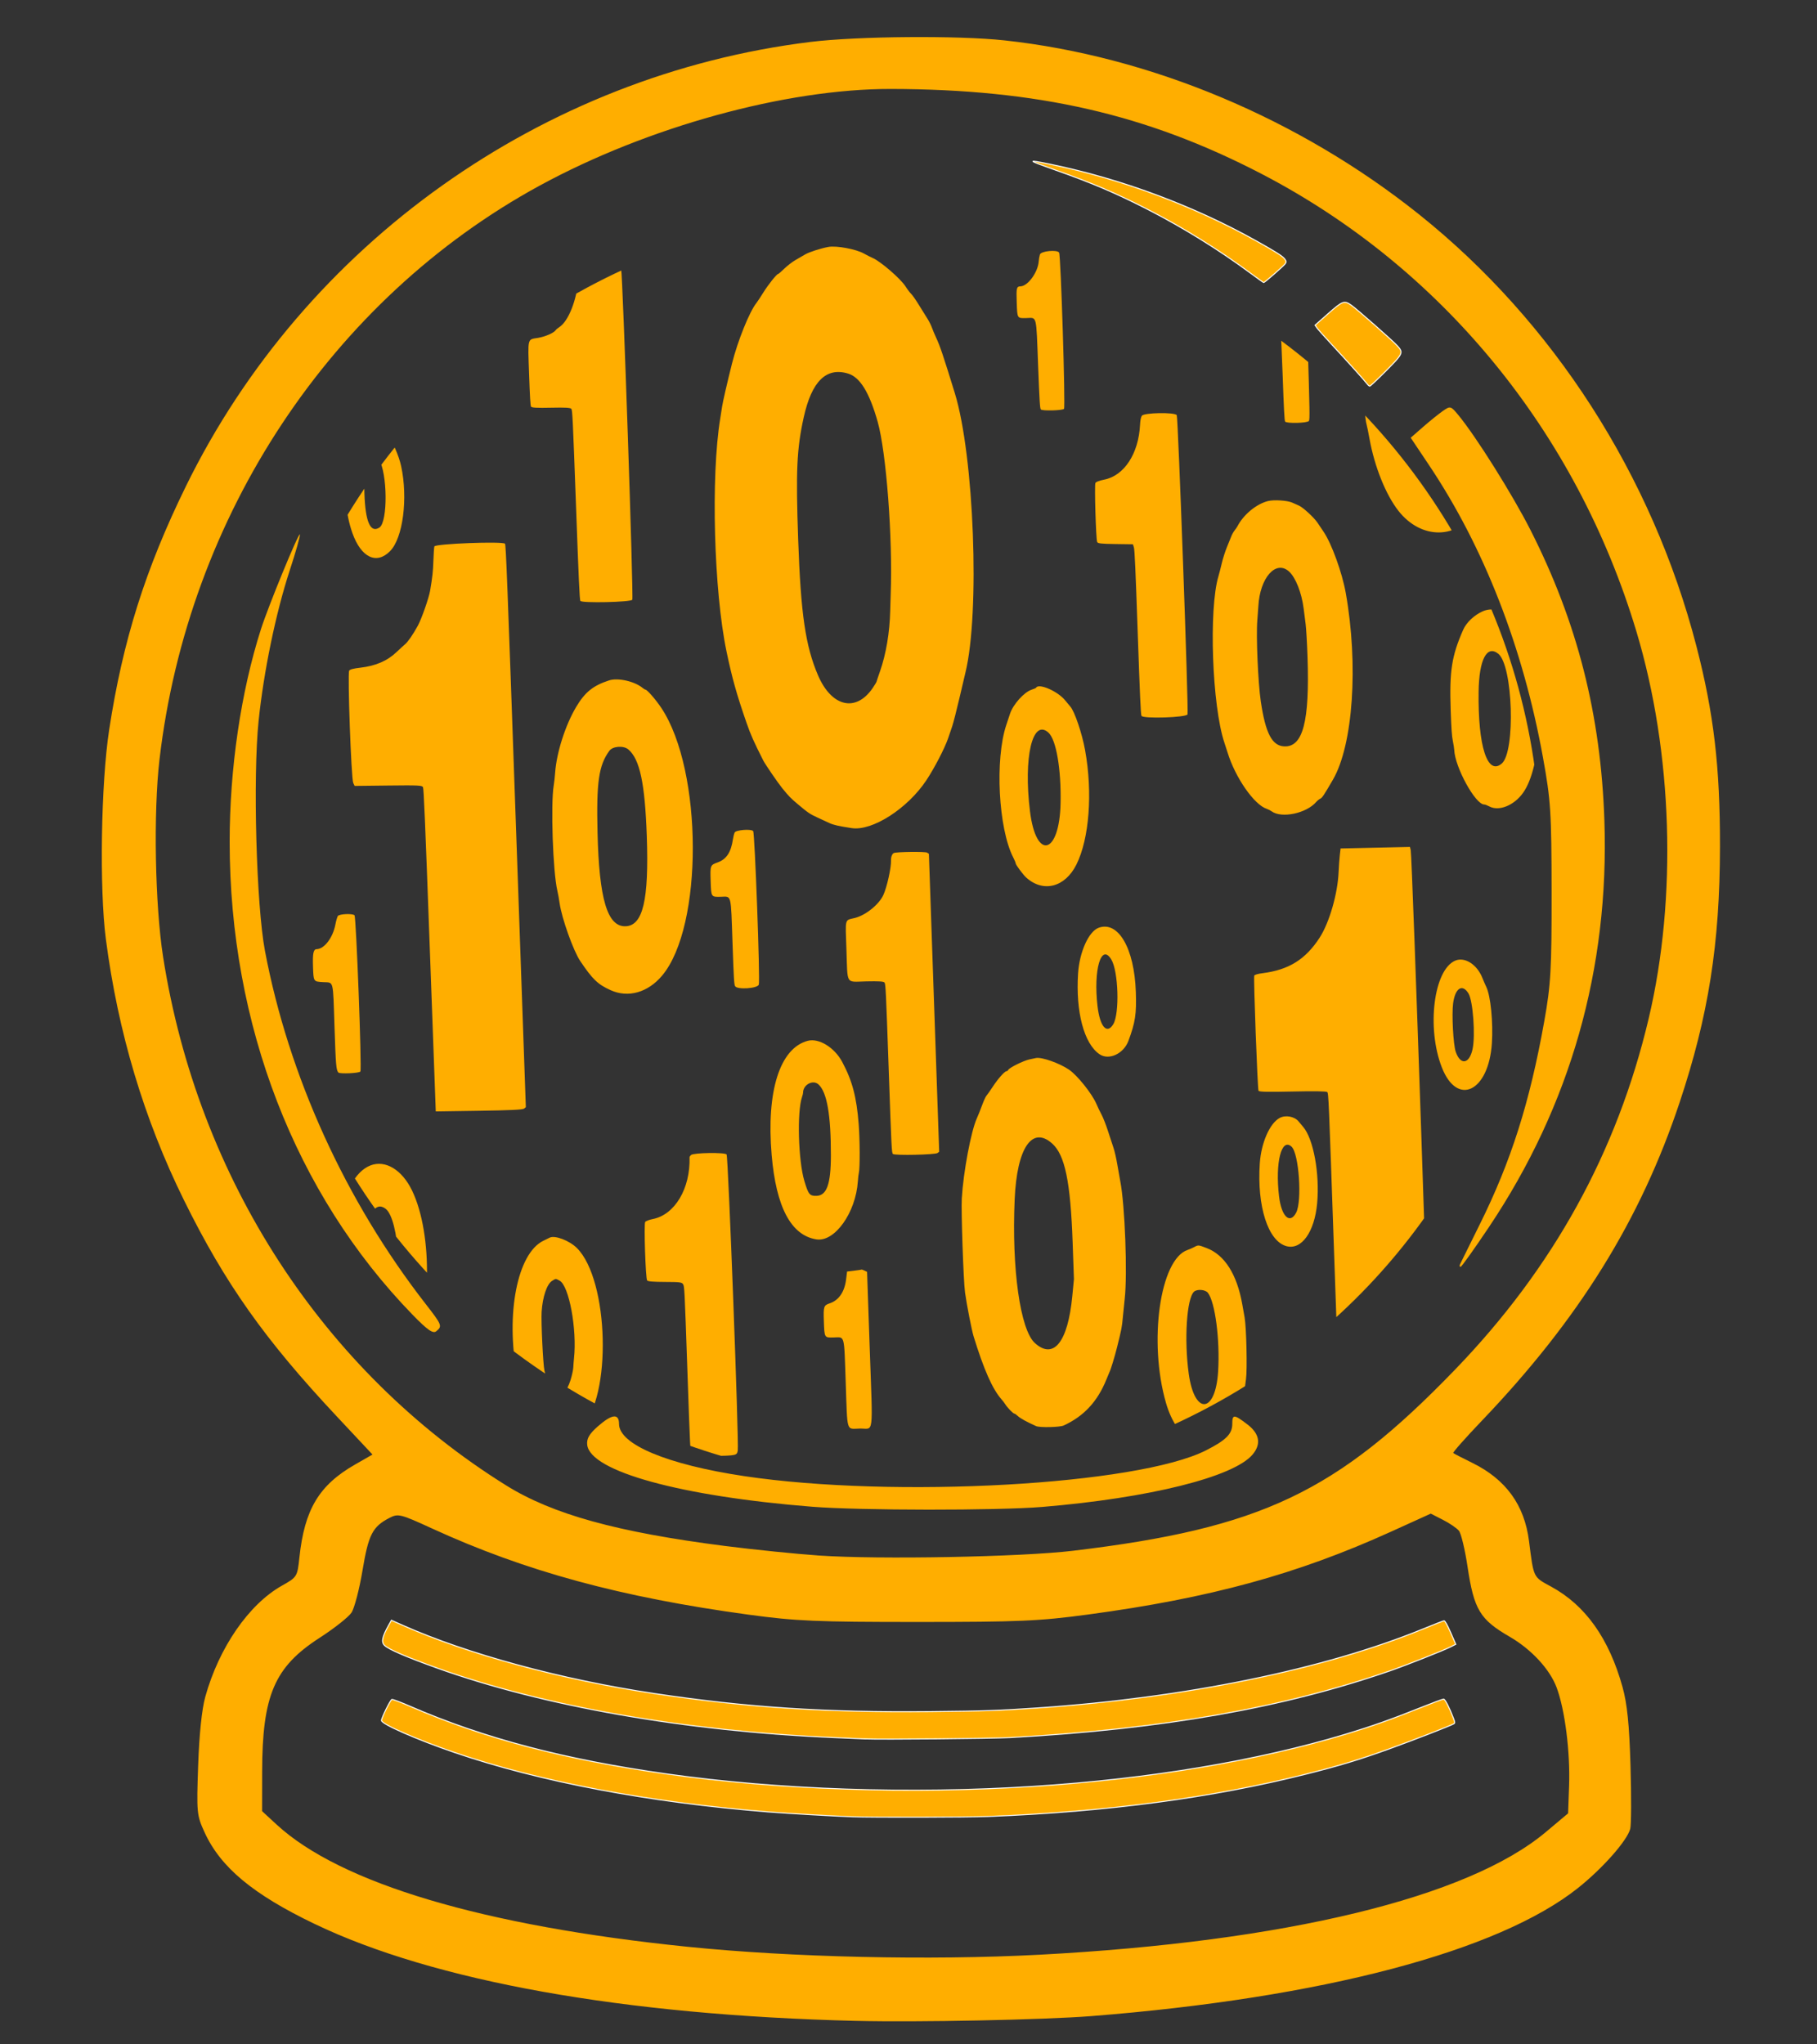 <?xml version="1.0" encoding="UTF-8" standalone="no"?>
<svg
   xmlns:dc="http://purl.org/dc/elements/1.1/"
   xmlns:cc="http://creativecommons.org/ns#"
   xmlns:rdf="http://www.w3.org/1999/02/22-rdf-syntax-ns#"
   xmlns:svg="http://www.w3.org/2000/svg"
   xmlns="http://www.w3.org/2000/svg"
   xmlns:sodipodi="http://sodipodi.sourceforge.net/DTD/sodipodi-0.dtd"
   xmlns:inkscape="http://www.inkscape.org/namespaces/inkscape"
   id="logo"
   version="1.1"
   width="100%"
   height="100%"
   viewBox="100 75 200 225"
   sodipodi:docname="dark-binary-crystal-ball-v3.svg"
   inkscape:version="0.92.4 (5da689c313, 2019-01-14)">
  <rect x="100" y="75" width="200" height="225" fill="#333333" stroke="none"/>
  <defs
     id="defs3729">
    <clipPath
       clipPathUnits="userSpaceOnUse"
       id="clipPath3790">
      <ellipse
         id="ellipse3792"
         cx="198.546"
         cy="105.369"
         rx="198.365"
         ry="105.038"
         style="stroke-width:1.481" />
    </clipPath>
  </defs>
  <sodipodi:namedview
     pagecolor="#ffffff"
     bordercolor="#666666"
     borderopacity="1"
     objecttolerance="10"
     gridtolerance="10"
     guidetolerance="10"
     inkscape:pageopacity="0"
     inkscape:pageshadow="2"
     inkscape:window-width="1920"
     inkscape:window-height="1001"
     id="namedview3727"
     showgrid="false"
     inkscape:zoom="2.4417416"
     inkscape:cx="116.17737"
     inkscape:cy="113.57816"
     inkscape:window-x="-9"
     inkscape:window-y="-9"
     inkscape:window-maximized="1"
     inkscape:current-layer="logo"
     showguides="true" />
  <g
     id="svgg-6"
     transform="matrix(0.356,-0.008,0.023,0.666,125.823,99.629)"
     clip-path="url(#clipPath3790)">
    <path
       id="path0-0"
       d="m 365.88,3.573 c -8.81,1.104 -15.079,7.071 -18.058,17.19 -0.924,3.138 -1.091,14.966 -0.234,16.59 0.115,0.218 0.455,1.296 0.755,2.395 1.26,4.611 4.417,9.246 8.147,11.961 6.738,4.904 18.201,4.982 23.864,0.161 0.453,-0.385 1.231,-0.956 1.729,-1.269 0.497,-0.312 1.207,-1.009 1.577,-1.548 0.37,-0.538 1.015,-1.362 1.435,-1.83 1.884,-2.102 4.19,-7.894 4.61,-11.576 0.707,-6.206 0.707,-7.265 -0.007,-12.513 C 387.997,10.621 377.623,2.101 365.88,3.573 M 183.176,6.029 c -2.309,0.196 -5.897,0.762 -7.151,1.127 -0.752,0.219 -2.178,0.635 -3.169,0.925 -0.992,0.29 -2.576,0.909 -3.521,1.376 -0.945,0.466 -1.82,0.848 -1.946,0.848 -0.442,0 -3.196,1.737 -4.789,3.021 -0.886,0.715 -1.895,1.479 -2.242,1.698 -2.24,1.414 -6.175,6.177 -8.177,9.897 -1.604,2.981 -3.294,6.375 -3.509,7.045 -0.092,0.29 -0.415,1.189 -0.716,1.998 -3.545,9.528 -3.81,28.423 -0.54,38.486 1.434,4.41 2.66,7.094 5.405,11.827 1.176,2.026 1.939,3.033 4.783,6.312 0.536,0.618 4.278,3.74 5.548,4.629 1.959,1.372 2.495,1.684 4.671,2.72 3.074,1.463 3.607,1.666 5.994,2.29 1.157,0.303 2.751,0.723 3.544,0.934 1.226,0.327 2.909,0.553 6.866,0.921 6.312,0.586 17.432,-3.013 23.552,-7.623 2.602,-1.961 5.986,-5.191 7.161,-6.835 0.4,-0.56 1.037,-1.459 1.416,-1.998 0.378,-0.539 1.532,-2.652 2.564,-4.696 1.032,-2.043 1.967,-3.889 2.078,-4.1 5.174,-9.821 4.999,-35.801 -0.311,-46.232 -3.22,-6.324 -4.052,-7.807 -5.142,-9.159 -0.414,-0.514 -0.955,-1.271 -1.201,-1.682 -0.246,-0.411 -0.806,-1.068 -1.244,-1.46 -0.438,-0.392 -1.561,-1.428 -2.494,-2.302 -0.933,-0.875 -1.974,-1.73 -2.313,-1.902 -0.339,-0.171 -1.097,-0.74 -1.684,-1.265 -1.463,-1.307 -7.441,-4.227 -9.869,-4.821 -0.578,-0.141 -1.761,-0.482 -2.629,-0.757 -2.417,-0.767 -8.416,-1.437 -10.935,-1.222 m 65.307,2.026 c -0.174,0.266 -0.375,0.776 -0.447,1.132 -0.361,1.809 -3.638,4.062 -5.906,4.062 -1.204,0 -1.331,0.248 -1.331,2.594 0,2.721 -0.059,2.664 2.753,2.664 3.405,0 3.119,-0.705 3.185,7.842 0.048,6.045 0.103,7.135 0.371,7.304 0.431,0.272 6.653,0.262 7.165,-0.012 0.502,-0.269 0.652,-25.319 0.154,-25.818 -0.529,-0.529 -5.574,-0.332 -5.944,0.232 M 106.231,8.484 c -0.129,0.156 -0.385,0.984 -0.57,1.841 -0.775,3.592 -3.579,7.028 -6.502,7.967 -0.463,0.148 -0.951,0.356 -1.084,0.462 -0.556,0.439 -3.28,1.037 -5.499,1.208 -3.431,0.263 -3.196,-0.179 -3.196,6.001 0,3.669 0.07,5.148 0.252,5.33 0.184,0.185 1.846,0.253 6.164,0.253 4.401,0 6.001,0.067 6.264,0.263 0.324,0.241 0.357,1.547 0.408,15.867 0.045,12.468 0.111,15.66 0.329,15.878 0.4,0.399 15.668,0.399 16.067,0 0.436,-0.436 0.512,-53.576 0.078,-54.613 l -0.309,-0.739 h -6.083 c -4.836,0 -6.132,0.058 -6.319,0.282 m 219.471,0.961 c -2.065,0.138 -2.076,0.146 -2.581,1.844 -0.558,1.877 -2.348,3.135 -5.207,3.661 -2.438,0.449 -2.637,0.78 -2.405,4.012 0.139,1.951 0.114,1.935 3.432,2.064 2.21,0.085 2.886,0.18 3.041,0.425 0.115,0.182 0.2,3.382 0.202,7.582 0.002,5.367 0.069,7.332 0.256,7.518 0.361,0.361 6.898,0.352 7.369,-0.011 0.307,-0.235 0.352,-1.566 0.442,-12.986 0.105,-13.349 0.09,-13.809 -0.463,-13.961 -0.762,-0.208 -2.334,-0.265 -4.086,-0.148 m 45.678,5.774 c 3.381,1.634 4.885,6.076 4.88,14.411 -0.006,9.216 -2.101,13.835 -6.604,14.56 -5.459,0.879 -8.502,-3.567 -8.903,-13.009 -0.529,-12.423 3.97,-19.179 10.627,-15.962 M 21.666,21.931 c -0.348,0.176 -0.663,0.657 -0.946,1.444 -0.794,2.204 -2.402,3.315 -5.435,3.758 -1.797,0.262 -1.825,0.309 -1.825,2.959 0,2.765 -0.054,2.716 2.92,2.716 1.159,0 2.348,0.109 2.643,0.244 l 0.535,0.244 V 40.3 c 0,6.709 0.017,7.013 0.407,7.222 0.432,0.231 6.473,0.308 7.042,0.09 0.298,-0.115 0.333,-1.44 0.333,-12.808 V 22.123 l -0.663,-0.231 c -0.907,-0.316 -4.362,-0.289 -5.011,0.039 m 166.277,5.081 c 3.64,0.64 6.371,3.192 8.614,8.049 2.349,5.084 3.437,19.258 2.192,28.556 -0.108,0.81 -0.258,2.04 -0.332,2.734 -0.378,3.547 -1.746,7.132 -3.791,9.941 -0.612,0.841 -1.144,1.604 -1.182,1.696 -0.038,0.092 -0.606,0.561 -1.263,1.043 -5.447,3.996 -12.91,2.963 -16.761,-2.319 -3.56,-4.884 -4.662,-10.178 -4.673,-22.453 -0.011,-11.387 0.532,-15.016 3.019,-20.19 2.848,-5.922 7.491,-8.234 14.177,-7.057 M 38.589,34.369 c -6.381,1.069 -9.419,10.575 -5.482,17.156 2.429,4.062 7.091,5.328 11.432,3.106 4.123,-2.11 6.142,-8.646 4.325,-13.998 -0.61,-1.799 -2.407,-4.154 -3.949,-5.178 -0.978,-0.649 -4.008,-1.514 -4.747,-1.355 -0.058,0.012 -0.768,0.133 -1.579,0.269 m 239.656,0.701 c -0.329,0.266 -0.537,0.739 -0.656,1.493 -0.75,4.741 -5.432,8.33 -11.625,8.908 -1.591,0.149 -2.597,0.34 -2.786,0.53 -0.351,0.351 -0.434,9.187 -0.091,9.73 0.165,0.262 1.11,0.333 5.616,0.42 l 5.418,0.106 0.265,0.525 c 0.206,0.407 0.267,3.57 0.269,13.998 0.003,10.532 0.061,13.551 0.269,13.836 0.377,0.515 13.923,0.445 14.25,-0.073 0.4,-0.635 0.262,-49.114 -0.142,-49.449 -0.614,-0.51 -10.161,-0.532 -10.787,-0.024 M 42.064,39.435 c 2.528,2.288 2.125,10.373 -0.562,11.26 -2.837,0.936 -4.284,-0.979 -4.273,-5.659 0.008,-3.345 0.679,-5.384 1.95,-5.928 0.703,-0.3 2.405,-0.107 2.885,0.327 m 274.235,10.186 c -3.622,0.439 -7.711,2.149 -9.709,4.059 -0.154,0.148 -0.565,0.448 -0.912,0.666 -0.347,0.219 -0.82,0.634 -1.051,0.922 -0.232,0.289 -0.906,1.103 -1.499,1.808 -0.593,0.706 -1.386,1.895 -1.761,2.643 -0.375,0.747 -0.898,1.7 -1.161,2.118 -3.401,5.387 -3.363,21.442 0.066,27.543 0.293,0.52 0.675,1.23 0.849,1.577 2.103,4.185 7.663,8.759 11.526,9.483 0.447,0.083 1.103,0.273 1.458,0.421 2.988,1.247 10.729,0.48 13.892,-1.377 0.362,-0.212 0.945,-0.449 1.296,-0.526 0.586,-0.128 1.164,-0.564 4.111,-3.094 6.597,-5.664 9.145,-18.848 5.95,-30.786 -0.903,-3.375 -3.847,-8.21 -6.202,-10.188 -0.482,-0.405 -1.277,-1.082 -1.767,-1.503 -0.995,-0.857 -4.285,-2.577 -5.541,-2.897 -0.45,-0.114 -1.378,-0.35 -2.063,-0.523 -1.518,-0.383 -5.618,-0.573 -7.482,-0.346 M 58.27,54.02 c -0.116,0.216 -0.317,1.265 -0.446,2.332 -0.21,1.724 -0.481,2.73 -1.333,4.952 -0.47,1.224 -2.96,4.65 -4.182,5.755 -1.599,1.445 -3.204,2.611 -4.149,3.014 -0.521,0.223 -1.721,0.779 -2.667,1.236 -2.977,1.439 -6.621,2.223 -11.445,2.462 -2.096,0.104 -3.18,0.244 -3.417,0.44 -0.575,0.478 -0.524,17.848 0.055,18.563 l 0.402,0.496 10.409,0.06 c 9.287,0.054 10.44,0.097 10.692,0.401 0.231,0.279 0.301,5.108 0.387,26.964 l 0.105,26.624 13.355,0.055 c 9.635,0.04 13.516,-0.012 13.936,-0.185 l 0.582,-0.24 -0.056,-46.458 C 80.448,59.465 80.405,54.01 80.126,53.834 79.439,53.399 58.506,53.578 58.27,54.02 m 263.823,7.332 c 1.962,1.022 3.642,3.553 4.085,6.156 0.119,0.694 0.32,1.853 0.448,2.576 0.128,0.723 0.232,3.16 0.23,5.415 -0.009,10.683 -2.371,14.922 -8.186,14.689 -3.735,-0.15 -5.61,-2.247 -6.726,-7.521 -0.654,-3.091 -0.775,-10.841 -0.209,-13.372 0.181,-0.809 0.39,-1.85 0.465,-2.313 0.77,-4.74 5.945,-7.685 9.893,-5.63 m 59.295,7.288 c -2.648,0.602 -5.09,1.776 -6.148,2.957 -3.849,4.296 -4.72,6.743 -4.72,13.261 0,3.054 0.078,4.244 0.332,5.047 0.182,0.579 0.334,1.241 0.336,1.472 0.03,2.891 5.963,9.137 8.692,9.151 0.251,10e-4 0.93,0.148 1.508,0.326 2.929,0.903 7.676,-0.042 10.618,-2.114 5.882,-4.142 7.693,-15.747 3.69,-23.648 -2.449,-4.831 -8.812,-7.7 -14.308,-6.452 m 4.448,7.055 c 4.394,1.995 4.313,16.222 -0.103,18.136 -4.56,1.977 -7.189,-2.927 -6.391,-11.923 0.471,-5.317 3.045,-7.779 6.494,-6.213 m -275.005,1.091 c -5.007,0.8 -7.589,1.854 -10.473,4.274 -3.533,2.964 -6.538,7.472 -7.19,10.788 -0.131,0.667 -0.383,1.59 -0.56,2.051 -1.183,3.09 -1.183,14.369 0,17.458 0.176,0.462 0.428,1.384 0.559,2.049 0.487,2.473 3.732,7.903 5.744,9.611 3.631,3.083 5.177,3.922 9.081,4.929 5.347,1.379 11.479,0.533 16.068,-2.216 13.259,-7.942 14.798,-33.672 2.641,-44.176 -1.619,-1.399 -4.24,-3.11 -4.763,-3.11 -0.117,0 -0.511,-0.137 -0.876,-0.305 -2.432,-1.118 -7.505,-1.789 -10.231,-1.353 m 131.838,2.802 c -0.051,0.051 -0.699,0.191 -1.439,0.31 -2.331,0.375 -5.859,2.365 -6.896,3.889 -0.243,0.358 -0.806,1.171 -1.251,1.807 -3.936,5.63 -3.565,17.098 0.708,21.925 0.385,0.434 0.699,0.878 0.699,0.987 0,0.252 2.19,1.928 3.155,2.414 5.101,2.568 11.854,1.712 15.583,-1.976 4.276,-4.23 5.847,-11.839 3.903,-18.905 -0.767,-2.789 -2.84,-6.441 -4.1,-7.225 -0.308,-0.192 -0.986,-0.653 -1.506,-1.026 -2.153,-1.541 -8.05,-3.006 -8.856,-2.2 m 3.344,7.458 c 2.312,1.187 3.562,6.054 2.992,11.658 -0.867,8.521 -8.168,9.499 -9.538,1.278 -1.492,-8.959 1.762,-15.391 6.546,-12.936 M 116.02,88.254 c 3.45,1.638 4.787,5.646 4.793,14.375 0.007,10.599 -2.142,14.809 -7.564,14.819 -5.585,0.01 -7.836,-4.585 -7.617,-15.555 0.167,-8.372 1.079,-11.096 4.513,-13.471 1.099,-0.76 4.427,-0.855 5.875,-0.168 m 31.965,14.126 c -0.19,0.21 -0.457,0.706 -0.592,1.104 -0.737,2.16 -2.231,3.284 -5.017,3.773 -2.258,0.396 -2.313,0.468 -2.313,3.045 0,2.678 -0.053,2.632 3.027,2.632 3.31,0 3.072,-0.598 3.072,7.701 0,5.883 0.044,6.823 0.33,7.11 0.621,0.621 6.925,0.477 7.348,-0.168 0.484,-0.739 0.381,-25.065 -0.107,-25.373 -0.628,-0.397 -5.361,-0.252 -5.748,0.176 m 48.966,3.971 c -0.55,0.129 -0.947,0.655 -0.947,1.253 0,1.164 -1.518,4.311 -2.71,5.616 -1.424,1.561 -5.694,3.307 -9.067,3.709 -3.233,0.385 -2.944,-0.123 -2.944,5.174 0,5.973 -0.68,5.342 5.75,5.342 3.924,0 5.408,0.069 5.669,0.263 0.325,0.241 0.355,1.394 0.364,14.192 0.011,13.449 0.025,13.938 0.409,14.143 0.522,0.28 13.034,0.287 13.767,0.008 l 0.539,-0.205 V 131.23 106.614 l -0.539,-0.205 c -0.53,-0.201 -9.464,-0.252 -10.291,-0.058 m 137.767,2.009 c -0.17,0.607 -0.419,1.859 -0.553,2.782 -0.523,3.599 -3.408,8.331 -6.563,10.768 -4.588,3.542 -9.892,5.205 -18.033,5.654 -1.454,0.08 -2.48,0.229 -2.573,0.375 -0.281,0.439 -0.193,18.738 0.091,19.022 0.19,0.189 2.817,0.252 10.529,0.252 6.682,0 10.419,0.077 10.684,0.218 0.399,0.214 0.407,0.732 0.407,26.557 0,23.498 0.035,26.389 0.327,26.806 l 0.327,0.468 h 13.433 c 11.931,0 13.469,-0.037 13.763,-0.331 0.394,-0.394 0.518,-92.104 0.125,-93.136 l -0.205,-0.539 h -10.725 -10.724 l -0.31,1.104 m -310.202,6.324 c -0.209,0.153 -0.595,0.786 -0.858,1.407 -0.916,2.168 -3.682,3.993 -6.052,3.993 -0.994,0 -1.305,0.678 -1.306,2.849 -0.002,2.523 -0.04,2.488 2.945,2.619 3.357,0.147 3.072,-0.538 3.053,7.331 -0.015,6.509 0.05,7.21 0.709,7.65 0.408,0.272 6.533,0.19 6.814,-0.091 0.499,-0.499 0.349,-25.549 -0.154,-25.818 -0.611,-0.328 -4.687,-0.28 -5.151,0.06 m 234.933,4.766 c -3.111,0.56 -6.2,3.923 -6.854,7.464 -1.175,6.354 1.089,11.624 5.765,13.424 2.826,1.088 7.455,0.014 9.076,-2.105 2.327,-3.04 2.806,-4.419 2.806,-8.07 0,-7.187 -4.663,-11.815 -10.793,-10.713 m 3.554,5.277 c 2.084,1.957 2.031,8.967 -0.081,10.707 -2.078,1.714 -4.15,0.362 -4.67,-3.047 -0.92,-6.034 1.805,-10.429 4.751,-7.66 m 106.292,1.466 c -6.761,1.393 -9.666,10.987 -5.323,17.582 4.333,6.581 14.219,4.198 15.723,-3.789 0.646,-3.433 0.119,-7.824 -1.119,-9.318 -0.304,-0.367 -0.81,-1.05 -1.124,-1.518 -1.499,-2.23 -5.191,-3.568 -8.157,-2.957 m 3.699,5.475 c 1.325,1.245 1.734,6.987 0.658,9.238 -1.169,2.447 -3.926,2.623 -5.225,0.333 -0.682,-1.201 -0.855,-6.179 -0.28,-8.008 0.787,-2.5 3.067,-3.235 4.847,-1.563 m -204.645,5.371 c -8.701,1.118 -13.36,8.17 -12.361,18.709 0.819,8.642 5.143,13.361 12.93,14.112 5.615,0.541 12.441,-4.255 13.423,-9.43 0.107,-0.567 0.291,-1.21 0.409,-1.431 0.398,-0.743 0.667,-5.436 0.459,-8 -0.366,-4.51 -1.513,-7.191 -4.426,-10.344 -2.24,-2.426 -6.963,-4.063 -10.434,-3.616 m 68.279,3.894 c -1.869,0.196 -6.276,1.291 -6.634,1.649 -0.118,0.118 -0.372,0.215 -0.564,0.215 -0.577,0 -2.726,1.225 -4.404,2.509 -0.867,0.665 -1.785,1.319 -2.039,1.454 -0.254,0.135 -0.908,0.837 -1.452,1.559 -0.545,0.722 -1.34,1.692 -1.768,2.154 -1.921,2.078 -4.733,8.8 -5.498,13.144 -0.369,2.095 -0.371,13.62 -0.004,15.563 0.362,1.908 1.659,6.246 2.17,7.255 2.79,5.51 5.277,8.802 7.944,10.513 0.414,0.266 0.942,0.662 1.173,0.88 0.559,0.527 2.316,1.541 2.669,1.541 0.155,0 0.641,0.193 1.081,0.428 0.698,0.374 2.689,0.994 5.503,1.713 1.098,0.28 7.299,0.28 8.518,0 6.361,-1.463 10.719,-3.836 13.711,-7.465 0.495,-0.6 0.951,-1.138 1.014,-1.195 0.407,-0.372 1.764,-2.496 2.621,-4.101 1.584,-2.967 1.712,-3.267 2.1,-4.942 0.201,-0.868 0.538,-2.193 0.75,-2.945 1.146,-4.065 1.085,-15.539 -0.103,-19.473 -0.171,-0.567 -0.509,-1.836 -0.752,-2.819 -0.242,-0.983 -0.688,-2.214 -0.99,-2.734 -0.302,-0.521 -0.982,-1.766 -1.512,-2.768 -0.529,-1.001 -1.342,-2.231 -1.807,-2.734 -0.465,-0.502 -1.14,-1.318 -1.5,-1.815 -1.234,-1.699 -5.593,-4.795 -8.107,-5.757 -2.882,-1.102 -8.208,-2.187 -10.022,-2.04 -0.19,0.015 -1.134,0.11 -2.098,0.211 m -65.429,3.342 c 2.552,1.302 3.538,5.078 3.083,11.809 -0.318,4.713 -1.713,6.587 -4.902,6.587 -2.099,0 -2.471,-0.264 -3.581,-2.538 -1.638,-3.355 -1.544,-11.345 0.163,-13.793 0.214,-0.307 0.392,-0.638 0.396,-0.736 0.052,-1.327 3.169,-2.183 4.841,-1.329 m 142.115,7.256 c -3.121,0.855 -5.957,4.039 -6.603,7.416 -1.359,7.103 1.721,12.88 7.343,13.775 4.611,0.734 8.834,-2.224 9.95,-6.969 1.142,-4.861 -0.452,-10.64 -3.49,-12.651 -0.437,-0.289 -1.038,-0.699 -1.336,-0.91 -1.217,-0.863 -3.984,-1.175 -5.864,-0.661 m -70.536,3.376 c 3.823,1.931 5.256,6.389 5.268,16.386 l 0.007,6.099 -0.693,2.812 c -1.861,7.556 -6.44,10.444 -12.037,7.593 -4.416,-2.249 -6.419,-12.357 -4.724,-23.844 1.246,-8.444 6.154,-12.089 12.179,-9.046 m -111.705,0.555 c -0.261,0.125 -0.474,0.284 -0.475,0.354 -0.05,5.175 -5.158,9.453 -12.035,10.081 -1.126,0.103 -2.191,0.306 -2.366,0.452 -0.457,0.378 -0.477,9.283 -0.022,9.661 0.203,0.169 1.922,0.268 5.476,0.315 4.605,0.062 5.224,0.111 5.591,0.443 0.402,0.364 0.413,0.728 0.413,14.011 0,13.357 0.009,13.646 0.421,14.058 0.402,0.402 0.699,0.42 6.782,0.418 7.061,-0.003 7.179,-0.016 7.503,-0.806 0.476,-1.163 0.198,-48.59 -0.288,-48.945 -0.514,-0.376 -10.231,-0.413 -11,-0.042 m -99.107,0.522 c -4.904,0.93 -8.75,4.551 -10.342,9.736 -1.818,5.92 -0.603,14.487 2.55,17.981 0.417,0.463 0.898,1.033 1.068,1.268 2.791,3.843 11.685,4.862 16.408,1.881 7.473,-4.718 9.014,-19.195 2.831,-26.595 -2.871,-3.437 -7.886,-5.148 -12.515,-4.271 m 284.731,0.328 c 2.217,1.145 2.731,9.015 0.713,10.919 -2.062,1.946 -4.585,0.582 -5.105,-2.762 -0.87,-5.591 1.355,-9.724 4.392,-8.157 m -280.56,6.889 c 4.115,1.771 4.681,13.481 0.853,17.656 -0.912,0.995 -2.995,1.186 -4.389,0.403 -2.477,-1.392 -3.678,-7.132 -2.745,-13.121 0.651,-4.176 3.268,-6.234 6.281,-4.938 m 340.799,2.128 c -0.251,0.127 -0.693,0.774 -0.981,1.439 -1.039,2.396 -2.774,3.642 -5.533,3.974 -1.704,0.205 -1.64,0.107 -1.723,2.647 -0.092,2.803 -0.044,2.847 3.152,2.847 3.183,0 2.912,-0.712 2.912,7.649 0,5.154 0.067,7.054 0.253,7.24 0.266,0.266 6.544,0.375 7.196,0.125 0.52,-0.2 0.506,-25.334 -0.014,-25.767 -0.442,-0.367 -4.599,-0.488 -5.262,-0.154 M 86.54,168.583 c -0.231,0.058 -1.138,0.281 -2.016,0.496 -8.153,1.991 -12.463,11.942 -9.548,22.044 2.545,8.817 11.235,12.8 19.322,8.857 9.774,-4.766 10.128,-24.15 0.539,-29.575 -2.226,-1.26 -6.659,-2.233 -8.297,-1.822 m 198.949,3.963 c -0.578,0.154 -1.477,0.349 -1.998,0.435 -8.637,1.416 -13.13,15.017 -8.319,25.186 2.982,6.305 11.142,8.928 18.098,5.818 0.579,-0.258 1.099,-0.537 1.157,-0.619 0.058,-0.081 0.314,-0.259 0.57,-0.393 1.28,-0.674 4.678,-5.612 4.69,-6.816 0.002,-0.142 0.209,-0.873 0.46,-1.625 0.52,-1.555 0.677,-8.55 0.23,-10.2 -0.126,-0.462 -0.389,-1.447 -0.586,-2.188 -1.314,-4.946 -4.905,-8.196 -10.387,-9.399 -2.584,-0.567 -2.535,-0.565 -3.915,-0.199 m -105.247,2.627 -2.197,0.116 -0.376,1.278 c -0.608,2.067 -2.473,3.436 -5.322,3.903 -1.866,0.307 -2,0.498 -2,2.857 0,2.849 -0.057,2.793 2.847,2.793 3.532,0 3.252,-0.648 3.252,7.524 0,8.4 -0.398,7.618 3.87,7.618 4.415,0 3.911,1.715 3.911,-13.309 v -12.539 l -0.789,-0.219 c -0.433,-0.12 -0.835,-0.201 -0.893,-0.179 -0.058,0.022 -1.094,0.092 -2.303,0.157 m -91.127,0.54 c 2.884,0.857 4.919,8.078 3.638,12.906 -0.111,0.418 -0.254,1.096 -0.317,1.506 -0.063,0.409 -0.516,1.35 -1.007,2.09 -2.434,3.67 -6.253,2.862 -7.931,-1.679 -0.37,-0.999 -0.546,-8.12 -0.242,-9.751 0.46,-2.467 1.931,-4.557 3.562,-5.058 1.25,-0.385 1.05,-0.384 2.297,-0.014 m 200.19,4.431 c 2.147,1.603 3.247,7.804 2.312,13.024 -1.248,6.96 -7.76,7.168 -9.097,0.291 -1.1,-5.653 0.172,-12.506 2.517,-13.565 0.997,-0.45 3.529,-0.302 4.268,0.25"
       inkscape:connector-curvature="0"
       style="fill:#ffae00;fill-rule:evenodd;stroke:none" />
  </g>
  <path
     style="fill:#ffae00;fill-opacity:1;stroke-width:0.357"
     d="m 194.209,297.416 c -25.553,-0.623 -46.467,-4.371 -59.598,-10.68 -6.766,-3.25 -10.33,-6.219 -12.093,-10.069 -0.862,-1.883 -0.888,-2.148 -0.707,-7.364 0.118,-3.414 0.407,-6.202 0.784,-7.554 1.511,-5.427 4.794,-10.185 8.443,-12.237 1.664,-0.935 1.694,-0.984 1.919,-3.107 0.56,-5.281 2.161,-7.953 6.122,-10.22 l 1.922,-1.1 -3.946,-4.211 c -7.929,-8.461 -12.286,-14.625 -16.799,-23.77 -4.402,-8.919 -7.272,-18.511 -8.604,-28.75 -0.721,-5.546 -0.538,-17.148 0.364,-23.036 1.504,-9.82 3.989,-17.704 8.452,-26.811 13.066,-26.664 39.201,-45.255 68.731,-48.891 5.169,-0.636 16.264,-0.726 21.364,-0.172 16.057,1.744 32.459,8.627 45.63,19.148 14.786,11.812 25.67,28.75 30.531,47.512 1.913,7.384 2.608,13.291 2.597,22.071 -0.014,10.694 -1.263,18.613 -4.441,28.154 -4.315,12.954 -11.096,23.869 -21.767,35.03 -1.81,1.893 -3.227,3.495 -3.15,3.561 0.077,0.066 1.024,0.555 2.104,1.087 3.692,1.818 5.731,4.631 6.234,8.598 0.52,4.1 0.438,3.932 2.433,5.016 3.779,2.054 6.376,5.707 7.861,11.055 0.512,1.844 0.742,4.111 0.877,8.638 0.101,3.376 0.088,6.51 -0.029,6.964 -0.331,1.286 -3.03,4.345 -5.738,6.503 -8.779,6.996 -28.21,12.111 -53.603,14.11 -5.193,0.409 -19.077,0.689 -25.893,0.523 z m 20.179,-7.28 c 27.093,-1.435 47.174,-6.295 55.751,-13.493 l 2.464,-2.068 0.108,-3.02 c 0.134,-3.735 -0.455,-8.382 -1.373,-10.834 -0.751,-2.008 -2.782,-4.203 -5.164,-5.582 -3.28,-1.899 -3.929,-2.977 -4.64,-7.713 -0.283,-1.888 -0.711,-3.668 -0.95,-3.956 -0.239,-0.288 -1.033,-0.829 -1.766,-1.203 l -1.331,-0.679 -4.363,1.981 c -10.332,4.691 -19.951,7.321 -33.381,9.127 -5.362,0.721 -7.553,0.817 -18.75,0.817 -11.148,3.6e-4 -13.389,-0.096 -18.565,-0.8 -14.095,-1.917 -24.622,-4.783 -34.903,-9.503 -3.443,-1.58 -3.701,-1.645 -4.644,-1.158 -1.878,0.971 -2.318,1.824 -2.977,5.774 -0.346,2.071 -0.89,4.164 -1.211,4.653 -0.32,0.488 -1.91,1.745 -3.534,2.792 -4.954,3.196 -6.292,6.324 -6.304,14.736 l -0.006,4.33 1.597,1.472 c 7.02,6.471 22.779,11.16 45.189,13.447 11.482,1.171 26.724,1.518 38.75,0.881 z m 3.75,-44.464 c 20.672,-2.476 28.968,-6.411 42.023,-19.935 10.807,-11.195 17.828,-23.923 21.31,-38.632 3.152,-13.315 2.646,-29.305 -1.347,-42.597 -6.603,-21.978 -21.418,-40.061 -41.272,-50.376 -12.629,-6.561 -24.651,-9.314 -40.806,-9.342 -11.544,-0.02 -26.8,4.181 -38.659,10.646 -22.92,12.496 -38.698,36.313 -41.83,63.144 -0.683,5.849 -0.497,16.035 0.396,21.739 3.814,24.36 17.611,45.613 37.756,58.161 5.11,3.183 12.21,5.149 24.073,6.665 3.156,0.403 7.814,0.877 10.351,1.053 6.593,0.457 22.249,0.163 28.006,-0.526 z"
     id="path3794"
     inkscape:connector-curvature="0" />
  <path
     style="fill:#ffae00;fill-opacity:1;stroke-width:0.357"
     d="m 145.398,219.683 c -12.912,-13.281 -20.119,-31.924 -20.119,-52.042 0,-8.072 1.239,-16.491 3.443,-23.393 0.809,-2.534 4.119,-10.592 4.284,-10.428 0.075,0.075 -0.429,1.867 -1.122,3.98 -1.523,4.65 -2.858,11.108 -3.42,16.545 -0.638,6.178 -0.248,20.294 0.699,25.303 2.605,13.777 8.851,27.503 17.684,38.859 1.81,2.327 1.856,2.444 1.177,3.007 -0.36,0.299 -0.968,-0.125 -2.627,-1.831 z"
     id="path3796"
     inkscape:connector-curvature="0" />
  <path
     style="fill:#ffae00;fill-opacity:1;stroke-width:0.357"
     d="m 189.387,240.829 c -14.45,-1.149 -24.408,-3.888 -24.751,-6.806 -0.08,-0.681 0.222,-1.207 1.173,-2.042 1.546,-1.357 2.328,-1.446 2.328,-0.264 0,2.254 5.324,4.476 13.746,5.738 16.538,2.477 43.33,0.986 50.861,-2.83 2.204,-1.117 2.894,-1.809 2.894,-2.902 0,-1.089 0.184,-1.084 1.663,0.044 1.349,1.029 1.544,2.167 0.569,3.321 -2.086,2.469 -11.374,4.783 -23.125,5.761 -4.932,0.41 -20.095,0.399 -25.357,-0.02 z"
     id="path3798"
     inkscape:connector-curvature="0" />
  <path
     style="fill:#ffae00;fill-opacity:1;stroke-width:0.357"
     d="m 260.701,214.159 c 0.067,-0.147 1.041,-2.116 2.164,-4.375 3.456,-6.954 5.516,-13.438 7.118,-22.402 0.719,-4.024 0.814,-5.701 0.803,-14.205 -0.011,-8.828 -0.091,-10.08 -0.951,-14.822 -2.193,-12.101 -6.497,-23.138 -12.542,-32.167 l -2.015,-3.01 1.341,-1.173 c 0.737,-0.645 1.724,-1.441 2.192,-1.77 0.823,-0.578 0.879,-0.563 1.719,0.457 1.962,2.384 5.953,8.744 7.924,12.626 5.168,10.18 7.752,20.331 8.144,32.001 0.547,16.262 -3.738,31.342 -12.708,44.733 -1.612,2.406 -3.016,4.375 -3.121,4.375 -0.104,0 -0.135,-0.121 -0.068,-0.268 z"
     id="path3800"
     inkscape:connector-curvature="0" />
  <path
     style="fill:#ffae00;fill-opacity:1;stroke:#ffffff;stroke-width:0.109"
     d="m 237.632,105.057 c -3.401,-2.521 -7.367,-4.984 -11.183,-6.945 -3.545,-1.822 -6.21,-2.962 -10.262,-4.388 -3.171,-1.116 -3.245,-1.199 -0.575,-0.648 7.842,1.62 15.76,4.569 22.7,8.455 2.256,1.263 2.918,1.69 3.132,2.017 0.153,0.234 0.155,0.29 0.012,0.493 -0.163,0.232 -2.253,2.058 -2.358,2.059 -0.031,5.5e-4 -0.691,-0.469 -1.466,-1.043 z"
     id="path4753"
     inkscape:connector-curvature="0" />
  <path
     style="fill:#ffae00;fill-opacity:1;stroke:#ffffff;stroke-width:0.109"
     d="m 250.487,117.256 c -0.263,-0.354 -2.217,-2.53 -3.867,-4.306 -0.792,-0.852 -1.537,-1.687 -1.656,-1.854 l -0.217,-0.304 1.428,-1.259 c 1.638,-1.444 1.791,-1.498 2.601,-0.916 0.665,0.478 4.536,3.892 5.021,4.429 0.697,0.771 0.651,0.872 -1.259,2.792 -0.911,0.916 -1.706,1.665 -1.765,1.663 -0.059,-0.002 -0.188,-0.112 -0.286,-0.244 z"
     id="path4755"
     inkscape:connector-curvature="0" />
  <path
     style="fill:#ffae00;fill-opacity:1;stroke:#ffffff;stroke-width:0.109"
     d="m 195.201,266.384 c -0.448,-0.02 -2.036,-0.089 -3.529,-0.154 -16.231,-0.705 -31.831,-3.443 -43.556,-7.644 -3.351,-1.201 -5.302,-2.039 -5.774,-2.481 -0.403,-0.377 -0.291,-0.933 0.462,-2.279 l 0.281,-0.503 1.194,0.532 c 7.134,3.179 17.525,6 27.737,7.532 10.278,1.541 18.815,2.099 30.399,1.987 6.008,-0.058 7.537,-0.11 11.79,-0.401 16.252,-1.112 31.539,-4.242 42.407,-8.683 1.195,-0.488 2.243,-0.897 2.33,-0.908 0.105,-0.013 0.35,0.418 0.728,1.283 l 0.57,1.303 -0.566,0.287 c -0.764,0.388 -4.898,2.022 -6.646,2.627 -11.822,4.096 -25.001,6.414 -41.81,7.354 -1.961,0.11 -14.294,0.222 -16.018,0.146 z"
     id="path4757"
     inkscape:connector-curvature="0" />
  <path
     style="fill:#ffae00;fill-opacity:1;stroke:#ffffff;stroke-width:0.109"
     d="m 193.789,274.953 c -1.81,-0.06 -7.147,-0.369 -9.176,-0.53 -13.155,-1.046 -25.197,-3.328 -34.642,-6.565 -4.116,-1.41 -7.982,-3.108 -7.982,-3.504 0,-0.288 0.97,-2.252 1.145,-2.32 0.077,-0.029 0.987,0.314 2.022,0.763 8.125,3.523 16.96,5.849 28.272,7.445 12.389,1.748 26.786,2.234 40.344,1.361 12.745,-0.82 24.551,-2.793 34.326,-5.737 2.832,-0.853 5.032,-1.63 8.216,-2.903 1.33,-0.532 2.493,-0.967 2.583,-0.967 0.159,0 0.63,0.914 1.082,2.1 0.171,0.447 0.177,0.54 0.046,0.624 -0.282,0.181 -4.461,1.805 -7.101,2.759 -3.273,1.183 -5.418,1.834 -9.126,2.77 -10.343,2.61 -21.907,4.154 -34.968,4.669 -2.395,0.094 -12.55,0.117 -15.041,0.034 z"
     id="path4759"
     inkscape:connector-curvature="0" />
</svg>
